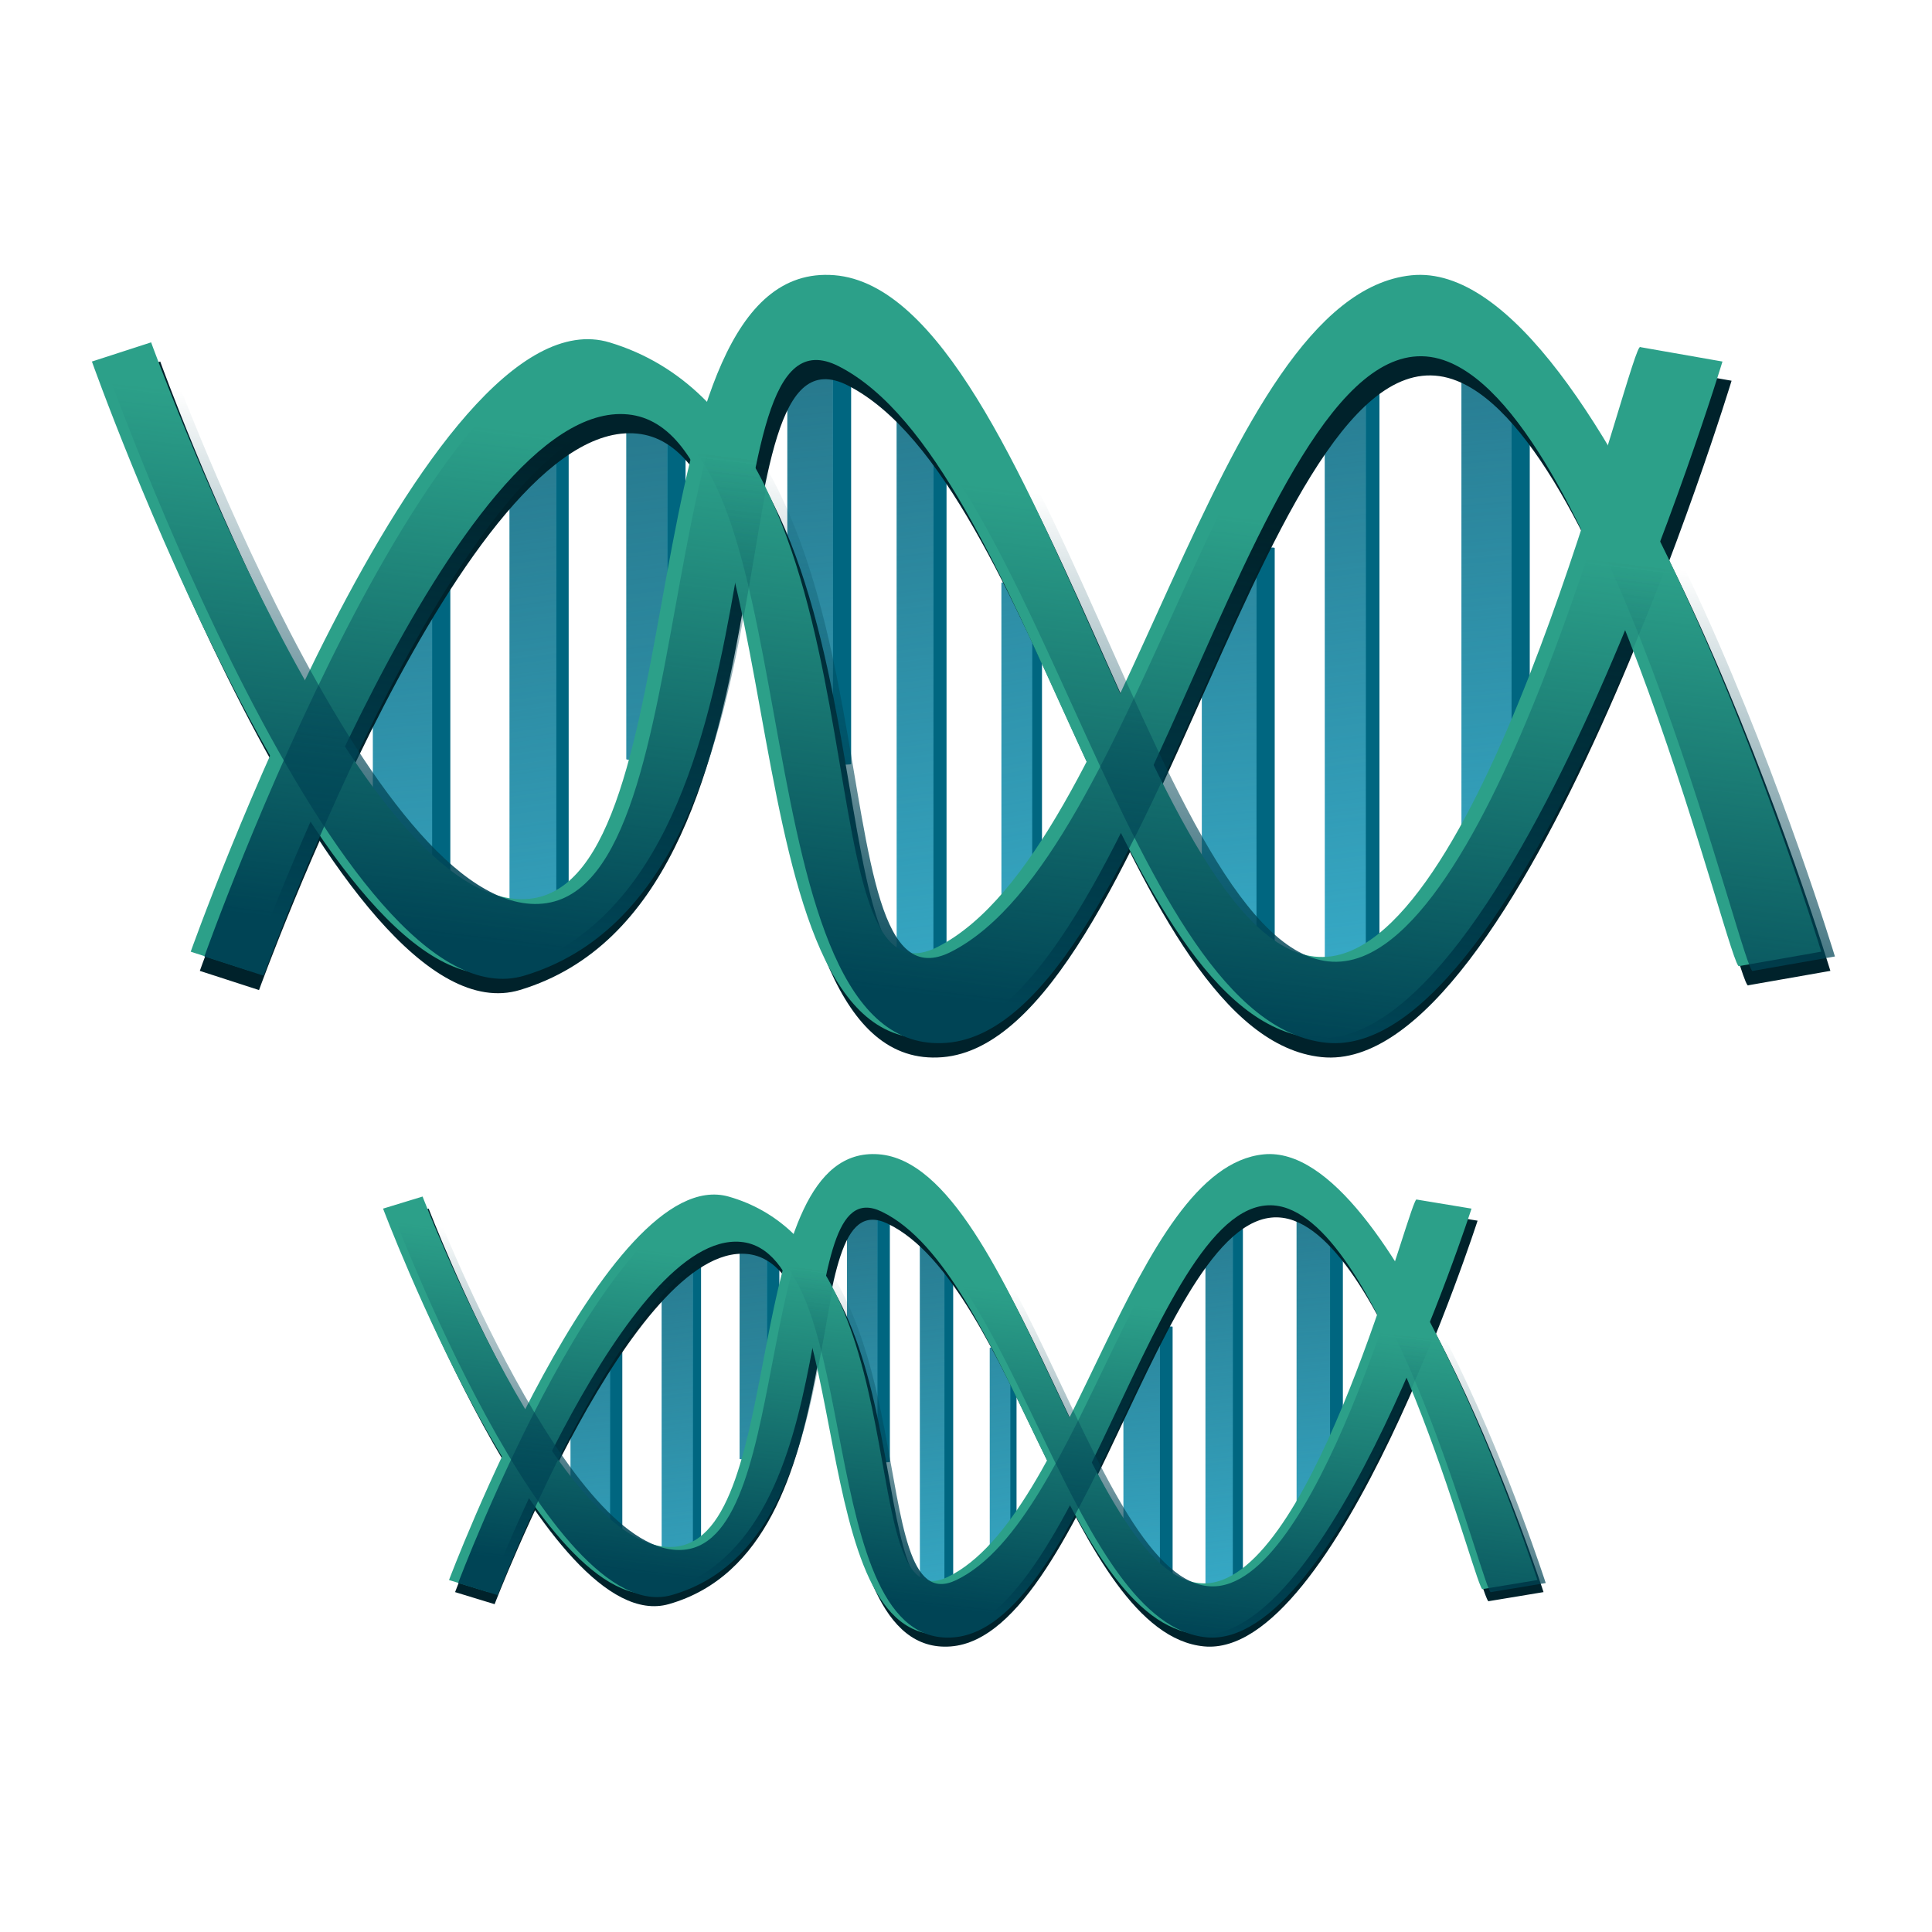 <?xml version="1.0" encoding="UTF-8" standalone="no"?>
<!-- Created with Inkscape (http://www.inkscape.org/) -->

<svg
   xmlns:dc="http://purl.org/dc/elements/1.1/"
   xmlns:cc="http://creativecommons.org/ns#"
   xmlns:rdf="http://www.w3.org/1999/02/22-rdf-syntax-ns#"
   xmlns:svg="http://www.w3.org/2000/svg"
   xmlns="http://www.w3.org/2000/svg"
   xmlns:xlink="http://www.w3.org/1999/xlink"
   xmlns:sodipodi="http://sodipodi.sourceforge.net/DTD/sodipodi-0.dtd"
   xmlns:inkscape="http://www.inkscape.org/namespaces/inkscape"
   width="144"
   height="144"
   id="igrep"
   sodipodi:version="0.32"
   inkscape:version="0.48.3.1 r9886"
   sodipodi:docname="igrep.svg"
   inkscape:output_extension="org.inkscape.output.svg.inkscape"
   version="1.1"
   inkscape:export-filename="igrep.png"
   inkscape:export-xdpi="90"
   inkscape:export-ydpi="90">
  <title
     id="title2896">igrep</title>
  <defs
     id="defs2187">
    <inkscape:perspective
       sodipodi:type="inkscape:persp3d"
       inkscape:vp_x="0 : 240 : 1"
       inkscape:vp_y="0 : 1000 : 0"
       inkscape:vp_z="640 : 240 : 1"
       inkscape:persp3d-origin="320 : 160 : 1"
       id="perspective90" />
    <linearGradient
       inkscape:collect="always"
       id="linearGradient5594">
      <stop
         style="stop-color:#216778;stop-opacity:1;"
         offset="0"
         id="stop5596" />
      <stop
         style="stop-color:#216778;stop-opacity:0;"
         offset="1"
         id="stop5598" />
    </linearGradient>
    <linearGradient
       inkscape:collect="always"
       id="linearGradient5256">
      <stop
         style="stop-color:#37abc8;stop-opacity:1;"
         offset="0"
         id="stop5258" />
      <stop
         style="stop-color:#37abc8;stop-opacity:0;"
         offset="1"
         id="stop5260" />
    </linearGradient>
    <linearGradient
       inkscape:collect="always"
       id="linearGradient3224">
      <stop
         style="stop-color:#004455;stop-opacity:1;"
         offset="0"
         id="stop3226" />
      <stop
         style="stop-color:#004455;stop-opacity:0;"
         offset="1"
         id="stop3228" />
    </linearGradient>
    <linearGradient
       inkscape:collect="always"
       xlink:href="#linearGradient3224"
       id="linearGradient3230"
       x1="251.702"
       y1="175.376"
       x2="388.525"
       y2="190.865"
       gradientUnits="userSpaceOnUse" />
    <linearGradient
       inkscape:collect="always"
       xlink:href="#linearGradient3224"
       id="linearGradient3232"
       gradientUnits="userSpaceOnUse"
       x1="251.702"
       y1="175.376"
       x2="388.525"
       y2="190.865" />
    <linearGradient
       inkscape:collect="always"
       xlink:href="#linearGradient3224"
       id="linearGradient3234"
       gradientUnits="userSpaceOnUse"
       x1="251.702"
       y1="175.376"
       x2="388.525"
       y2="190.865" />
    <filter
       inkscape:collect="always"
       id="filter4255"
       color-interpolation-filters="sRGB">
      <feGaussianBlur
         inkscape:collect="always"
         stdDeviation="3.864"
         id="feGaussianBlur4257" />
    </filter>
    <linearGradient
       inkscape:collect="always"
       xlink:href="#linearGradient5256"
       id="linearGradient5262"
       x1="549.872"
       y1="128.908"
       x2="551.163"
       y2="174.085"
       gradientUnits="userSpaceOnUse" />
    <linearGradient
       inkscape:collect="always"
       xlink:href="#linearGradient5256"
       id="linearGradient5270"
       gradientUnits="userSpaceOnUse"
       x1="549.872"
       y1="128.908"
       x2="551.163"
       y2="174.085"
       gradientTransform="matrix(1.163,0,0,1,-84.602,40)" />
    <linearGradient
       inkscape:collect="always"
       xlink:href="#linearGradient5256"
       id="linearGradient5278"
       gradientUnits="userSpaceOnUse"
       gradientTransform="matrix(1.054,0,0,1,-30.782,65.816)"
       x1="549.872"
       y1="128.908"
       x2="551.163"
       y2="174.085" />
    <filter
       inkscape:collect="always"
       x="-0.049"
       width="1.099"
       y="-0.475"
       height="1.95"
       id="filter5540"
       color-interpolation-filters="sRGB">
      <feGaussianBlur
         inkscape:collect="always"
         stdDeviation="2.811"
         id="feGaussianBlur5542" />
    </filter>
    <filter
       inkscape:collect="always"
       x="-0.04"
       width="1.08"
       y="-0.436"
       height="1.871"
       id="filter5544"
       color-interpolation-filters="sRGB">
      <feGaussianBlur
         inkscape:collect="always"
         stdDeviation="2.811"
         id="feGaussianBlur5546" />
    </filter>
    <filter
       inkscape:collect="always"
       x="-0.056"
       width="1.111"
       y="-0.436"
       height="1.871"
       id="filter5548"
       color-interpolation-filters="sRGB">
      <feGaussianBlur
         inkscape:collect="always"
         stdDeviation="2.811"
         id="feGaussianBlur5550" />
    </filter>
    <filter
       inkscape:collect="always"
       x="-0.089"
       width="1.177"
       y="-0.436"
       height="1.871"
       id="filter5552"
       color-interpolation-filters="sRGB">
      <feGaussianBlur
         inkscape:collect="always"
         stdDeviation="2.811"
         id="feGaussianBlur5554" />
    </filter>
    <filter
       inkscape:collect="always"
       x="-0.041"
       width="1.083"
       y="-0.475"
       height="1.95"
       id="filter5556"
       color-interpolation-filters="sRGB">
      <feGaussianBlur
         inkscape:collect="always"
         stdDeviation="2.811"
         id="feGaussianBlur5558" />
    </filter>
    <filter
       inkscape:collect="always"
       x="-0.057"
       width="1.114"
       y="-0.523"
       height="2.045"
       id="filter5560"
       color-interpolation-filters="sRGB">
      <feGaussianBlur
         inkscape:collect="always"
         stdDeviation="2.811"
         id="feGaussianBlur5562" />
    </filter>
    <filter
       inkscape:collect="always"
       x="-0.09"
       width="1.18"
       y="-0.581"
       height="2.161"
       id="filter5564"
       color-interpolation-filters="sRGB">
      <feGaussianBlur
         inkscape:collect="always"
         stdDeviation="2.811"
         id="feGaussianBlur5566" />
    </filter>
    <filter
       inkscape:collect="always"
       x="-0.046"
       width="1.093"
       y="-0.348"
       height="1.697"
       id="filter5568"
       color-interpolation-filters="sRGB">
      <feGaussianBlur
         inkscape:collect="always"
         stdDeviation="2.811"
         id="feGaussianBlur5570" />
    </filter>
    <filter
       inkscape:collect="always"
       x="-0.078"
       width="1.156"
       y="-0.402"
       height="1.804"
       id="filter5572"
       color-interpolation-filters="sRGB">
      <feGaussianBlur
         inkscape:collect="always"
         stdDeviation="2.811"
         id="feGaussianBlur5574" />
    </filter>
    <linearGradient
       inkscape:collect="always"
       xlink:href="#linearGradient5594"
       id="linearGradient5600"
       x1="1155.248"
       y1="181.83"
       x2="911.291"
       y2="202.482"
       gradientUnits="userSpaceOnUse"
       gradientTransform="translate(-666.043,36.142)" />
    <linearGradient
       inkscape:collect="always"
       xlink:href="#linearGradient5594"
       id="linearGradient5602"
       x1="1155.248"
       y1="181.83"
       x2="911.291"
       y2="202.482"
       gradientUnits="userSpaceOnUse"
       gradientTransform="matrix(1,0,0,0.684,-669.915,51.713)" />
    <linearGradient
       inkscape:collect="always"
       xlink:href="#linearGradient5594"
       id="linearGradient5604"
       x1="1155.248"
       y1="181.83"
       x2="911.291"
       y2="202.482"
       gradientUnits="userSpaceOnUse"
       gradientTransform="matrix(1.279,0,0,1,-971.166,42.142)" />
    <linearGradient
       inkscape:collect="always"
       xlink:href="#linearGradient5594"
       id="linearGradient5606"
       x1="1155.248"
       y1="181.83"
       x2="911.291"
       y2="202.482"
       gradientUnits="userSpaceOnUse"
       gradientTransform="translate(-666.043,36.142)" />
    <linearGradient
       inkscape:collect="always"
       xlink:href="#linearGradient5594"
       id="linearGradient5608"
       x1="1155.248"
       y1="181.83"
       x2="911.291"
       y2="202.482"
       gradientUnits="userSpaceOnUse"
       gradientTransform="matrix(1,0,0,0.733,-666.043,78.004)" />
    <linearGradient
       inkscape:collect="always"
       xlink:href="#linearGradient5594"
       id="linearGradient5610"
       x1="1155.248"
       y1="181.83"
       x2="911.291"
       y2="202.482"
       gradientUnits="userSpaceOnUse"
       gradientTransform="matrix(1.113,0,0,0.562,-770.846,114.079)" />
    <linearGradient
       inkscape:collect="always"
       xlink:href="#linearGradient5594"
       id="linearGradient5612"
       x1="1155.248"
       y1="181.83"
       x2="911.291"
       y2="202.482"
       gradientUnits="userSpaceOnUse"
       gradientTransform="matrix(0.928,0,0,1,-599.161,36.142)" />
    <linearGradient
       inkscape:collect="always"
       xlink:href="#linearGradient5594"
       id="linearGradient5614"
       x1="1155.248"
       y1="181.83"
       x2="911.291"
       y2="202.482"
       gradientUnits="userSpaceOnUse"
       gradientTransform="matrix(1,0,0,0.75,-666.043,106.77)" />
    <linearGradient
       inkscape:collect="always"
       xlink:href="#linearGradient5594"
       id="linearGradient5616"
       x1="1155.248"
       y1="181.83"
       x2="911.291"
       y2="202.482"
       gradientUnits="userSpaceOnUse"
       gradientTransform="translate(-666.043,36.142)" />
    <filter
       inkscape:collect="always"
       x="-0.078"
       width="1.156"
       y="-0.402"
       height="1.804"
       id="filter5572-0"
       color-interpolation-filters="sRGB">
      <feGaussianBlur
         inkscape:collect="always"
         stdDeviation="2.811"
         id="feGaussianBlur5574-7" />
    </filter>
    <filter
       inkscape:collect="always"
       x="-0.046"
       width="1.093"
       y="-0.348"
       height="1.697"
       id="filter5568-7"
       color-interpolation-filters="sRGB">
      <feGaussianBlur
         inkscape:collect="always"
         stdDeviation="2.811"
         id="feGaussianBlur5570-6" />
    </filter>
    <filter
       inkscape:collect="always"
       x="-0.09"
       width="1.18"
       y="-0.581"
       height="2.161"
       id="filter5564-6"
       color-interpolation-filters="sRGB">
      <feGaussianBlur
         inkscape:collect="always"
         stdDeviation="2.811"
         id="feGaussianBlur5566-0" />
    </filter>
    <filter
       inkscape:collect="always"
       x="-0.057"
       width="1.114"
       y="-0.523"
       height="2.045"
       id="filter5560-0"
       color-interpolation-filters="sRGB">
      <feGaussianBlur
         inkscape:collect="always"
         stdDeviation="2.811"
         id="feGaussianBlur5562-0" />
    </filter>
    <filter
       inkscape:collect="always"
       x="-0.041"
       width="1.083"
       y="-0.475"
       height="1.95"
       id="filter5556-7"
       color-interpolation-filters="sRGB">
      <feGaussianBlur
         inkscape:collect="always"
         stdDeviation="2.811"
         id="feGaussianBlur5558-5" />
    </filter>
    <filter
       inkscape:collect="always"
       x="-0.089"
       width="1.177"
       y="-0.436"
       height="1.871"
       id="filter5552-8"
       color-interpolation-filters="sRGB">
      <feGaussianBlur
         inkscape:collect="always"
         stdDeviation="2.811"
         id="feGaussianBlur5554-2" />
    </filter>
    <filter
       inkscape:collect="always"
       x="-0.056"
       width="1.111"
       y="-0.436"
       height="1.871"
       id="filter5548-3"
       color-interpolation-filters="sRGB">
      <feGaussianBlur
         inkscape:collect="always"
         stdDeviation="2.811"
         id="feGaussianBlur5550-6" />
    </filter>
    <filter
       inkscape:collect="always"
       x="-0.04"
       width="1.08"
       y="-0.436"
       height="1.871"
       id="filter5544-6"
       color-interpolation-filters="sRGB">
      <feGaussianBlur
         inkscape:collect="always"
         stdDeviation="2.811"
         id="feGaussianBlur5546-2" />
    </filter>
    <filter
       inkscape:collect="always"
       x="-0.049"
       width="1.099"
       y="-0.475"
       height="1.95"
       id="filter5540-1"
       color-interpolation-filters="sRGB">
      <feGaussianBlur
         inkscape:collect="always"
         stdDeviation="2.811"
         id="feGaussianBlur5542-6" />
    </filter>
    <linearGradient
       inkscape:collect="always"
       xlink:href="#linearGradient5594-2"
       id="linearGradient5600-7"
       x1="1155.248"
       y1="181.83"
       x2="911.291"
       y2="202.482"
       gradientUnits="userSpaceOnUse"
       gradientTransform="matrix(0.384,0,0,0.385,-112.406,-14.194)" />
    <linearGradient
       inkscape:collect="always"
       id="linearGradient5594-2">
      <stop
         style="stop-color:#216778;stop-opacity:1;"
         offset="0"
         id="stop5596-2" />
      <stop
         style="stop-color:#216778;stop-opacity:0;"
         offset="1"
         id="stop5598-5" />
    </linearGradient>
    <linearGradient
       inkscape:collect="always"
       xlink:href="#linearGradient5594-2"
       id="linearGradient5602-1"
       x1="1155.248"
       y1="181.83"
       x2="911.291"
       y2="202.482"
       gradientUnits="userSpaceOnUse"
       gradientTransform="matrix(0.384,0,0,0.263,-113.893,-8.204)" />
    <linearGradient
       inkscape:collect="always"
       xlink:href="#linearGradient5594-2"
       id="linearGradient5604-5"
       x1="1155.248"
       y1="181.83"
       x2="911.291"
       y2="202.482"
       gradientUnits="userSpaceOnUse"
       gradientTransform="matrix(0.491,0,0,0.385,-229.576,-11.886)" />
    <linearGradient
       inkscape:collect="always"
       xlink:href="#linearGradient5594-2"
       id="linearGradient5606-3"
       x1="1155.248"
       y1="181.83"
       x2="911.291"
       y2="202.482"
       gradientUnits="userSpaceOnUse"
       gradientTransform="matrix(0.384,0,0,0.385,-112.406,-14.194)" />
    <linearGradient
       inkscape:collect="always"
       xlink:href="#linearGradient5594-2"
       id="linearGradient5608-4"
       x1="1155.248"
       y1="181.83"
       x2="911.291"
       y2="202.482"
       gradientUnits="userSpaceOnUse"
       gradientTransform="matrix(0.384,0,0,0.282,-112.406,1.91)" />
    <linearGradient
       inkscape:collect="always"
       xlink:href="#linearGradient5594-2"
       id="linearGradient5610-6"
       x1="1155.248"
       y1="181.83"
       x2="911.291"
       y2="202.482"
       gradientUnits="userSpaceOnUse"
       gradientTransform="matrix(0.427,0,0,0.216,-152.651,15.787)" />
    <linearGradient
       inkscape:collect="always"
       xlink:href="#linearGradient5594-2"
       id="linearGradient5612-0"
       x1="1155.248"
       y1="181.83"
       x2="911.291"
       y2="202.482"
       gradientUnits="userSpaceOnUse"
       gradientTransform="matrix(0.356,0,0,0.385,-86.723,-14.194)" />
    <linearGradient
       inkscape:collect="always"
       xlink:href="#linearGradient5594-2"
       id="linearGradient5614-7"
       x1="1155.248"
       y1="181.83"
       x2="911.291"
       y2="202.482"
       gradientUnits="userSpaceOnUse"
       gradientTransform="matrix(0.384,0,0,0.289,-112.406,12.976)" />
    <linearGradient
       inkscape:collect="always"
       xlink:href="#linearGradient5594-2"
       id="linearGradient5616-0"
       x1="1155.248"
       y1="181.83"
       x2="911.291"
       y2="202.482"
       gradientUnits="userSpaceOnUse"
       gradientTransform="matrix(0.384,0,0,0.385,-112.406,-14.194)" />
    <filter
       inkscape:collect="always"
       id="filter4255-2"
       color-interpolation-filters="sRGB">
      <feGaussianBlur
         inkscape:collect="always"
         stdDeviation="3.864"
         id="feGaussianBlur4257-0" />
    </filter>
    <linearGradient
       inkscape:collect="always"
       xlink:href="#linearGradient3224-1"
       id="linearGradient3230-9"
       x1="251.702"
       y1="175.376"
       x2="388.525"
       y2="190.865"
       gradientUnits="userSpaceOnUse" />
    <linearGradient
       inkscape:collect="always"
       id="linearGradient3224-1">
      <stop
         style="stop-color:#004455;stop-opacity:1;"
         offset="0"
         id="stop3226-6" />
      <stop
         style="stop-color:#004455;stop-opacity:0;"
         offset="1"
         id="stop3228-6" />
    </linearGradient>
    <linearGradient
       inkscape:collect="always"
       xlink:href="#linearGradient3224-1"
       id="linearGradient3232-4"
       gradientUnits="userSpaceOnUse"
       x1="251.702"
       y1="175.376"
       x2="388.525"
       y2="190.865"
       gradientTransform="matrix(0.384,0,0,0.385,140.974,-28.098)" />
    <linearGradient
       inkscape:collect="always"
       xlink:href="#linearGradient3224-1"
       id="linearGradient3234-6"
       gradientUnits="userSpaceOnUse"
       x1="251.702"
       y1="175.376"
       x2="388.525"
       y2="190.865"
       gradientTransform="matrix(0.384,0,0,0.385,140.974,-28.098)" />
    <linearGradient
       y2="190.865"
       x2="388.525"
       y1="175.376"
       x1="251.702"
       gradientUnits="userSpaceOnUse"
       id="linearGradient3210"
       xlink:href="#linearGradient3224-1"
       inkscape:collect="always" />
    <filter
       inkscape:collect="always"
       x="-0.078"
       width="1.156"
       y="-0.402"
       height="1.804"
       id="filter5572-0-2"
       color-interpolation-filters="sRGB">
      <feGaussianBlur
         inkscape:collect="always"
         stdDeviation="2.811"
         id="feGaussianBlur5574-7-6" />
    </filter>
    <filter
       inkscape:collect="always"
       x="-0.046"
       width="1.093"
       y="-0.348"
       height="1.697"
       id="filter5568-7-9"
       color-interpolation-filters="sRGB">
      <feGaussianBlur
         inkscape:collect="always"
         stdDeviation="2.811"
         id="feGaussianBlur5570-6-3" />
    </filter>
    <filter
       inkscape:collect="always"
       x="-0.09"
       width="1.18"
       y="-0.581"
       height="2.161"
       id="filter5564-6-9"
       color-interpolation-filters="sRGB">
      <feGaussianBlur
         inkscape:collect="always"
         stdDeviation="2.811"
         id="feGaussianBlur5566-0-1" />
    </filter>
    <filter
       inkscape:collect="always"
       x="-0.057"
       width="1.114"
       y="-0.523"
       height="2.045"
       id="filter5560-0-5"
       color-interpolation-filters="sRGB">
      <feGaussianBlur
         inkscape:collect="always"
         stdDeviation="2.811"
         id="feGaussianBlur5562-0-6" />
    </filter>
    <filter
       inkscape:collect="always"
       x="-0.041"
       width="1.083"
       y="-0.475"
       height="1.95"
       id="filter5556-7-8"
       color-interpolation-filters="sRGB">
      <feGaussianBlur
         inkscape:collect="always"
         stdDeviation="2.811"
         id="feGaussianBlur5558-5-1" />
    </filter>
    <filter
       inkscape:collect="always"
       x="-0.089"
       width="1.177"
       y="-0.436"
       height="1.871"
       id="filter5552-8-9"
       color-interpolation-filters="sRGB">
      <feGaussianBlur
         inkscape:collect="always"
         stdDeviation="2.811"
         id="feGaussianBlur5554-2-9" />
    </filter>
    <filter
       inkscape:collect="always"
       x="-0.056"
       width="1.111"
       y="-0.436"
       height="1.871"
       id="filter5548-3-1"
       color-interpolation-filters="sRGB">
      <feGaussianBlur
         inkscape:collect="always"
         stdDeviation="2.811"
         id="feGaussianBlur5550-6-1" />
    </filter>
    <filter
       inkscape:collect="always"
       x="-0.04"
       width="1.08"
       y="-0.436"
       height="1.871"
       id="filter5544-6-1"
       color-interpolation-filters="sRGB">
      <feGaussianBlur
         inkscape:collect="always"
         stdDeviation="2.811"
         id="feGaussianBlur5546-2-0" />
    </filter>
    <filter
       inkscape:collect="always"
       x="-0.049"
       width="1.099"
       y="-0.475"
       height="1.95"
       id="filter5540-1-2"
       color-interpolation-filters="sRGB">
      <feGaussianBlur
         inkscape:collect="always"
         stdDeviation="2.811"
         id="feGaussianBlur5542-6-6" />
    </filter>
    <linearGradient
       inkscape:collect="always"
       xlink:href="#linearGradient5594-2-5"
       id="linearGradient5600-7-2"
       x1="1155.248"
       y1="181.83"
       x2="911.291"
       y2="202.482"
       gradientUnits="userSpaceOnUse"
       gradientTransform="matrix(0.384,0,0,0.385,-112.406,-14.194)" />
    <linearGradient
       inkscape:collect="always"
       id="linearGradient5594-2-5">
      <stop
         style="stop-color:#216778;stop-opacity:1;"
         offset="0"
         id="stop5596-2-2" />
      <stop
         style="stop-color:#216778;stop-opacity:0;"
         offset="1"
         id="stop5598-5-9" />
    </linearGradient>
    <linearGradient
       inkscape:collect="always"
       xlink:href="#linearGradient5594-2-5"
       id="linearGradient5602-1-6"
       x1="1155.248"
       y1="181.83"
       x2="911.291"
       y2="202.482"
       gradientUnits="userSpaceOnUse"
       gradientTransform="matrix(0.384,0,0,0.263,-113.893,-8.204)" />
    <linearGradient
       inkscape:collect="always"
       xlink:href="#linearGradient5594-2-5"
       id="linearGradient5604-5-4"
       x1="1155.248"
       y1="181.83"
       x2="911.291"
       y2="202.482"
       gradientUnits="userSpaceOnUse"
       gradientTransform="matrix(0.491,0,0,0.385,-229.576,-11.886)" />
    <linearGradient
       inkscape:collect="always"
       xlink:href="#linearGradient5594-2-5"
       id="linearGradient5606-3-5"
       x1="1155.248"
       y1="181.83"
       x2="911.291"
       y2="202.482"
       gradientUnits="userSpaceOnUse"
       gradientTransform="matrix(0.384,0,0,0.385,-112.406,-14.194)" />
    <linearGradient
       inkscape:collect="always"
       xlink:href="#linearGradient5594-2-5"
       id="linearGradient5608-4-5"
       x1="1155.248"
       y1="181.83"
       x2="911.291"
       y2="202.482"
       gradientUnits="userSpaceOnUse"
       gradientTransform="matrix(0.384,0,0,0.282,-112.406,1.91)" />
    <linearGradient
       inkscape:collect="always"
       xlink:href="#linearGradient5594-2-5"
       id="linearGradient5610-6-9"
       x1="1155.248"
       y1="181.83"
       x2="911.291"
       y2="202.482"
       gradientUnits="userSpaceOnUse"
       gradientTransform="matrix(0.427,0,0,0.216,-152.651,15.787)" />
    <linearGradient
       inkscape:collect="always"
       xlink:href="#linearGradient5594-2-5"
       id="linearGradient5612-0-5"
       x1="1155.248"
       y1="181.83"
       x2="911.291"
       y2="202.482"
       gradientUnits="userSpaceOnUse"
       gradientTransform="matrix(0.356,0,0,0.385,-86.723,-14.194)" />
    <linearGradient
       inkscape:collect="always"
       xlink:href="#linearGradient5594-2-5"
       id="linearGradient5614-7-3"
       x1="1155.248"
       y1="181.83"
       x2="911.291"
       y2="202.482"
       gradientUnits="userSpaceOnUse"
       gradientTransform="matrix(0.384,0,0,0.289,-112.406,12.976)" />
    <linearGradient
       inkscape:collect="always"
       xlink:href="#linearGradient5594-2-5"
       id="linearGradient5616-0-1"
       x1="1155.248"
       y1="181.83"
       x2="911.291"
       y2="202.482"
       gradientUnits="userSpaceOnUse"
       gradientTransform="matrix(0.384,0,0,0.385,-112.406,-14.194)" />
    <filter
       inkscape:collect="always"
       id="filter4255-2-2"
       color-interpolation-filters="sRGB">
      <feGaussianBlur
         inkscape:collect="always"
         stdDeviation="3.864"
         id="feGaussianBlur4257-0-7" />
    </filter>
    <linearGradient
       y2="190.865"
       x2="388.525"
       y1="175.376"
       x1="251.702"
       gradientUnits="userSpaceOnUse"
       id="linearGradient3210-9"
       xlink:href="#linearGradient3224-1-3"
       inkscape:collect="always" />
    <linearGradient
       inkscape:collect="always"
       id="linearGradient3224-1-3">
      <stop
         style="stop-color:#004455;stop-opacity:1;"
         offset="0"
         id="stop3226-6-0" />
      <stop
         style="stop-color:#004455;stop-opacity:0;"
         offset="1"
         id="stop3228-6-0" />
    </linearGradient>
    <linearGradient
       inkscape:collect="always"
       xlink:href="#linearGradient3224-1-3"
       id="linearGradient3232-4-4"
       gradientUnits="userSpaceOnUse"
       x1="251.702"
       y1="175.376"
       x2="388.525"
       y2="190.865"
       gradientTransform="matrix(0.384,0,0,0.385,140.974,-28.098)" />
    <linearGradient
       inkscape:collect="always"
       xlink:href="#linearGradient3224-1-3"
       id="linearGradient3234-6-8"
       gradientUnits="userSpaceOnUse"
       x1="251.702"
       y1="175.376"
       x2="388.525"
       y2="190.865"
       gradientTransform="matrix(0.384,0,0,0.385,140.974,-28.098)" />
    <linearGradient
       y2="190.865"
       x2="388.525"
       y1="175.376"
       x1="251.702"
       gradientUnits="userSpaceOnUse"
       id="linearGradient3574"
       xlink:href="#linearGradient3224-1-3"
       inkscape:collect="always" />
  </defs>
  <sodipodi:namedview
     id="base"
     bordercolor="#666666"
     borderopacity="1.0"
     inkscape:pageopacity="0.0"
     inkscape:pageshadow="2"
     inkscape:zoom="6.1978022"
     inkscape:cx="73.328569"
     inkscape:cy="76.236291"
     inkscape:current-layer="layer1"
     inkscape:document-units="px"
     inkscape:window-width="1920"
     inkscape:window-height="1018"
     inkscape:window-x="-8"
     inkscape:window-y="-8"
     showgrid="false"
     inkscape:window-maximized="1"
     inkscape:object-paths="false" />
  <g
     id="layer1"
     inkscape:label="Layer 1"
     inkscape:groupmode="layer"
     transform="translate(0,-336)">
    <g
       id="g5618"
       transform="matrix(0,-0.277,0.263,0,16.975,480.23)">
      <rect
         ry="1.352"
         rx="0.142"
         y="46.298"
         x="281.39"
         height="16.78"
         width="86.482"
         id="rect5288"
         style="fill:#006680;fill-opacity:1;stroke:#2a36d2;stroke-width:0;stroke-linecap:round;stroke-linejoin:round;stroke-miterlimit:4;stroke-opacity:1;stroke-dasharray:none;stroke-dashoffset:0;filter:url(#filter5572)" />
      <rect
         transform="matrix(1,0,0,0.684,-3.872,26.985)"
         ry="1.352"
         rx="0.142"
         y="82.44"
         x="268.482"
         height="19.362"
         width="145.858"
         id="rect5290"
         style="fill:#006680;fill-opacity:1;stroke:#2a36d2;stroke-width:0;stroke-linecap:round;stroke-linejoin:round;stroke-miterlimit:4;stroke-opacity:1;stroke-dasharray:none;stroke-dashoffset:0;filter:url(#filter5568)" />
      <rect
         transform="matrix(1.279,0,0,1,-101.604,0)"
         ry="1.352"
         rx="0.142"
         y="118.128"
         x="322.894"
         height="11.617"
         width="74.865"
         id="rect5292"
         style="fill:#006680;fill-opacity:1;stroke:#2a36d2;stroke-width:0;stroke-linecap:round;stroke-linejoin:round;stroke-miterlimit:4;stroke-opacity:1;stroke-dasharray:none;stroke-dashoffset:0;filter:url(#filter5564)" />
      <rect
         ry="1.352"
         rx="0.142"
         y="163.759"
         x="314.95"
         height="12.908"
         width="118.752"
         id="rect5294"
         style="fill:#006680;fill-opacity:1;stroke:#2a36d2;stroke-width:0;stroke-linecap:round;stroke-linejoin:round;stroke-miterlimit:4;stroke-opacity:1;stroke-dasharray:none;stroke-dashoffset:0;filter:url(#filter5560)" />
      <rect
         transform="matrix(1,0,0,0.733,0,51.5)"
         ry="1.352"
         rx="0.142"
         y="193.447"
         x="250.411"
         height="14.199"
         width="162.638"
         id="rect5296"
         style="fill:#006680;fill-opacity:1;stroke:#2a36d2;stroke-width:0;stroke-linecap:round;stroke-linejoin:round;stroke-miterlimit:4;stroke-opacity:1;stroke-dasharray:none;stroke-dashoffset:0;filter:url(#filter5556)" />
      <rect
         transform="matrix(1.113,0,0,0.562,-29.605,93.749)"
         ry="1.352"
         rx="0.142"
         y="228.298"
         x="273.645"
         height="15.489"
         width="76.156"
         id="rect5298"
         style="fill:#006680;fill-opacity:1;stroke:#2a36d2;stroke-width:0;stroke-linecap:round;stroke-linejoin:round;stroke-miterlimit:4;stroke-opacity:1;stroke-dasharray:none;stroke-dashoffset:0;filter:url(#filter5552)" />
      <rect
         transform="matrix(0.928,0,0,1,18.816,0)"
         ry="1.352"
         rx="0.142"
         y="281.22"
         x="260.738"
         height="15.489"
         width="121.333"
         id="rect5300"
         style="fill:#006680;fill-opacity:1;stroke:#2a36d2;stroke-width:0;stroke-linecap:round;stroke-linejoin:round;stroke-miterlimit:4;stroke-opacity:1;stroke-dasharray:none;stroke-dashoffset:0;filter:url(#filter5548)" />
      <rect
         transform="matrix(1,0,0,0.75,0,77.727)"
         ry="1.352"
         rx="0.142"
         y="316.071"
         x="258.156"
         height="15.489"
         width="169.092"
         id="rect5302"
         style="fill:#006680;fill-opacity:1;stroke:#2a36d2;stroke-width:0;stroke-linecap:round;stroke-linejoin:round;stroke-miterlimit:4;stroke-opacity:1;stroke-dasharray:none;stroke-dashoffset:0;filter:url(#filter5544)" />
      <rect
         ry="1.352"
         rx="0.142"
         y="354.794"
         x="291.716"
         height="14.199"
         width="136.823"
         id="rect5304"
         style="fill:#006680;fill-opacity:1;stroke:#2a36d2;stroke-width:0;stroke-linecap:round;stroke-linejoin:round;stroke-miterlimit:4;stroke-opacity:1;stroke-dasharray:none;stroke-dashoffset:0;filter:url(#filter5540)" />
      <rect
         style="fill:#37abc8;fill-opacity:1;stroke:#2a36d2;stroke-width:0;stroke-linecap:round;stroke-linejoin:round;stroke-miterlimit:4;stroke-opacity:1;stroke-dasharray:none;stroke-dashoffset:0"
         id="rect5306"
         width="86.482"
         height="16.78"
         x="285.262"
         y="41.135"
         rx="0.142"
         ry="1.352" />
      <rect
         style="fill:#37abc8;fill-opacity:1;stroke:#2a36d2;stroke-width:0;stroke-linecap:round;stroke-linejoin:round;stroke-miterlimit:4;stroke-opacity:1;stroke-dasharray:none;stroke-dashoffset:0"
         id="rect5308"
         width="145.858"
         height="13.247"
         x="268.482"
         y="79.858"
         rx="0.142"
         ry="0.925" />
      <rect
         style="fill:#37abc8;fill-opacity:1;stroke:#2a36d2;stroke-width:0;stroke-linecap:round;stroke-linejoin:round;stroke-miterlimit:4;stroke-opacity:1;stroke-dasharray:none;stroke-dashoffset:0"
         id="rect5310"
         width="95.729"
         height="11.617"
         x="316.228"
         y="112.965"
         rx="0.182"
         ry="1.352" />
      <rect
         style="fill:#37abc8;fill-opacity:1;stroke:#2a36d2;stroke-width:0;stroke-linecap:round;stroke-linejoin:round;stroke-miterlimit:4;stroke-opacity:1;stroke-dasharray:none;stroke-dashoffset:0"
         id="rect5312"
         width="118.752"
         height="12.908"
         x="318.823"
         y="158.596"
         rx="0.142"
         ry="1.352" />
      <rect
         style="fill:#37abc8;fill-opacity:1;stroke:#2a36d2;stroke-width:0;stroke-linecap:round;stroke-linejoin:round;stroke-miterlimit:4;stroke-opacity:1;stroke-dasharray:none;stroke-dashoffset:0"
         id="rect5314"
         width="162.638"
         height="10.412"
         x="254.284"
         y="189.574"
         rx="0.142"
         ry="0.991" />
      <rect
         style="fill:#37abc8;fill-opacity:1;stroke:#2a36d2;stroke-width:0;stroke-linecap:round;stroke-linejoin:round;stroke-miterlimit:4;stroke-opacity:1;stroke-dasharray:none;stroke-dashoffset:0"
         id="rect5316"
         width="84.754"
         height="8.713"
         x="279.246"
         y="219.262"
         rx="0.158"
         ry="0.76" />
      <rect
         style="fill:#37abc8;fill-opacity:1;stroke:#2a36d2;stroke-width:0;stroke-linecap:round;stroke-linejoin:round;stroke-miterlimit:4;stroke-opacity:1;stroke-dasharray:none;stroke-dashoffset:0"
         id="rect5318"
         width="112.577"
         height="15.489"
         x="264.33"
         y="276.057"
         rx="0.132"
         ry="1.352" />
      <rect
         style="fill:#37abc8;fill-opacity:1;stroke:#2a36d2;stroke-width:0;stroke-linecap:round;stroke-linejoin:round;stroke-miterlimit:4;stroke-opacity:1;stroke-dasharray:none;stroke-dashoffset:0"
         id="rect5320"
         width="169.092"
         height="11.617"
         x="262.028"
         y="310.908"
         rx="0.142"
         ry="1.014" />
      <rect
         style="fill:#37abc8;fill-opacity:1;stroke:#2a36d2;stroke-width:0;stroke-linecap:round;stroke-linejoin:round;stroke-miterlimit:4;stroke-opacity:1;stroke-dasharray:none;stroke-dashoffset:0"
         id="rect5322"
         width="136.823"
         height="14.199"
         x="295.589"
         y="349.631"
         rx="0.142"
         ry="1.352" />
      <rect
         ry="1.352"
         rx="0.142"
         y="41.135"
         x="285.262"
         height="16.78"
         width="86.482"
         id="rect5576"
         style="fill:url(#linearGradient5600);fill-opacity:1;stroke:#2a36d2;stroke-width:0;stroke-linecap:round;stroke-linejoin:round;stroke-miterlimit:4;stroke-opacity:1;stroke-dasharray:none;stroke-dashoffset:0" />
      <rect
         ry="0.925"
         rx="0.142"
         y="79.858"
         x="268.482"
         height="13.247"
         width="145.858"
         id="rect5578"
         style="fill:url(#linearGradient5602);fill-opacity:1;stroke:#2a36d2;stroke-width:0;stroke-linecap:round;stroke-linejoin:round;stroke-miterlimit:4;stroke-opacity:1;stroke-dasharray:none;stroke-dashoffset:0" />
      <rect
         ry="1.352"
         rx="0.182"
         y="112.965"
         x="316.228"
         height="11.617"
         width="95.729"
         id="rect5580"
         style="fill:url(#linearGradient5604);fill-opacity:1;stroke:#2a36d2;stroke-width:0;stroke-linecap:round;stroke-linejoin:round;stroke-miterlimit:4;stroke-opacity:1;stroke-dasharray:none;stroke-dashoffset:0" />
      <rect
         ry="1.352"
         rx="0.142"
         y="158.596"
         x="318.823"
         height="12.908"
         width="118.752"
         id="rect5582"
         style="fill:url(#linearGradient5606);fill-opacity:1;stroke:#2a36d2;stroke-width:0;stroke-linecap:round;stroke-linejoin:round;stroke-miterlimit:4;stroke-opacity:1;stroke-dasharray:none;stroke-dashoffset:0" />
      <rect
         ry="0.991"
         rx="0.142"
         y="189.574"
         x="254.284"
         height="10.412"
         width="162.638"
         id="rect5584"
         style="fill:url(#linearGradient5608);fill-opacity:1;stroke:#2a36d2;stroke-width:0;stroke-linecap:round;stroke-linejoin:round;stroke-miterlimit:4;stroke-opacity:1;stroke-dasharray:none;stroke-dashoffset:0" />
      <rect
         ry="0.76"
         rx="0.158"
         y="219.262"
         x="279.246"
         height="8.713"
         width="84.754"
         id="rect5586"
         style="fill:url(#linearGradient5610);fill-opacity:1;stroke:#2a36d2;stroke-width:0;stroke-linecap:round;stroke-linejoin:round;stroke-miterlimit:4;stroke-opacity:1;stroke-dasharray:none;stroke-dashoffset:0" />
      <rect
         ry="1.352"
         rx="0.132"
         y="276.057"
         x="264.33"
         height="15.489"
         width="112.577"
         id="rect5588"
         style="fill:url(#linearGradient5612);fill-opacity:1;stroke:#2a36d2;stroke-width:0;stroke-linecap:round;stroke-linejoin:round;stroke-miterlimit:4;stroke-opacity:1;stroke-dasharray:none;stroke-dashoffset:0" />
      <rect
         ry="1.014"
         rx="0.142"
         y="310.908"
         x="262.028"
         height="11.617"
         width="169.092"
         id="rect5590"
         style="fill:url(#linearGradient5614);fill-opacity:1;stroke:#2a36d2;stroke-width:0;stroke-linecap:round;stroke-linejoin:round;stroke-miterlimit:4;stroke-opacity:1;stroke-dasharray:none;stroke-dashoffset:0" />
      <rect
         ry="1.352"
         rx="0.142"
         y="349.631"
         x="295.589"
         height="14.199"
         width="136.823"
         id="rect5592"
         style="fill:url(#linearGradient5616);fill-opacity:1;stroke:#2a36d2;stroke-width:0;stroke-linecap:round;stroke-linejoin:round;stroke-miterlimit:4;stroke-opacity:1;stroke-dasharray:none;stroke-dashoffset:0" />
      <g
         id="g3236"
         transform="translate(-4.8994336e-6,-1.291)"
         style="fill:#00222b;fill-opacity:1;filter:url(#filter4255)">
        <path
           style="fill:#00222b;fill-opacity:1;fill-rule:evenodd;stroke:#000000;stroke-width:0;stroke-linecap:butt;stroke-linejoin:miter;stroke-miterlimit:4;stroke-opacity:1;stroke-dasharray:none"
           d="m 259.447,455.475 c 0,0 187.486,-60.021 182,-116.17 -5.486,-56.149 -154.678,-80.627 -180.709,-134.241 -19.79,-40.76 138.825,-9.97 162.638,-92.936 C 438.246,60.321 259.447,-6.624 259.447,-6.624 l -5.163,16.78 c 0,0 154.248,58.73 149.731,107.135 -4.518,48.404 -172.319,26.784 -167.801,86.482 4.518,59.699 202.243,92.23 182,145.858 -16.52,43.766 -166.202,80.383 -162.638,82.61 l 3.872,23.234 z"
           id="path3238"
           sodipodi:nodetypes="csssccssscc"
           inkscape:connector-curvature="0" />
        <path
           sodipodi:nodetypes="csssccssscc"
           id="path3240"
           d="m 418.241,427.475 c 0,0 -187.486,-60.021 -182,-116.17 5.486,-56.149 154.678,-80.627 180.709,-134.241 19.79,-40.76 -138.825,-9.97 -162.638,-92.936 C 239.442,32.321 418.241,-34.624 418.241,-34.624 l 5.163,16.78 c 0,0 -154.248,58.73 -149.731,107.135 4.518,48.404 172.319,26.784 167.801,86.482 -4.518,59.699 -202.243,92.23 -182,145.858 16.52,43.766 166.202,80.383 162.638,82.61 l -3.872,23.234 z"
           style="fill:#00222b;fill-opacity:1;fill-rule:evenodd;stroke:#000000;stroke-width:0;stroke-linecap:butt;stroke-linejoin:miter;stroke-miterlimit:4;stroke-opacity:1;stroke-dasharray:none"
           inkscape:connector-curvature="0" />
      </g>
      <g
         transform="translate(5.163,-3.872)"
         style="fill:#2ca089"
         id="g3200">
        <path
           style="fill:#2ca089;fill-rule:evenodd;stroke:#000000;stroke-width:0;stroke-linecap:butt;stroke-linejoin:miter;stroke-miterlimit:4;stroke-opacity:1;stroke-dasharray:none"
           d="m 259.447,455.475 c 0,0 187.486,-60.021 182,-116.17 -5.486,-56.149 -154.678,-80.627 -180.709,-134.241 -19.79,-40.76 138.825,-9.97 162.638,-92.936 C 438.246,60.321 259.447,-6.624 259.447,-6.624 l -5.163,16.78 c 0,0 154.248,58.73 149.731,107.135 -4.518,48.404 -172.319,26.784 -167.801,86.482 4.518,59.699 202.243,92.23 182,145.858 -16.52,43.766 -166.202,80.383 -162.638,82.61 l 3.872,23.234 z"
           id="path3202"
           sodipodi:nodetypes="csssccssscc"
           inkscape:connector-curvature="0" />
        <path
           sodipodi:nodetypes="csssccssscc"
           id="path3204"
           d="m 418.241,427.475 c 0,0 -187.486,-60.021 -182,-116.17 5.486,-56.149 154.678,-80.627 180.709,-134.241 19.79,-40.76 -138.825,-9.97 -162.638,-92.936 C 239.442,32.321 418.241,-34.624 418.241,-34.624 l 5.163,16.78 c 0,0 -154.248,58.73 -149.731,107.135 4.518,48.404 172.319,26.784 167.801,86.482 -4.518,59.699 -202.243,92.23 -182,145.858 16.52,43.766 166.202,80.383 162.638,82.61 l -3.872,23.234 z"
           style="fill:#2ca089;fill-rule:evenodd;stroke:#000000;stroke-width:0;stroke-linecap:butt;stroke-linejoin:miter;stroke-miterlimit:4;stroke-opacity:1;stroke-dasharray:none"
           inkscape:connector-curvature="0" />
      </g>
      <g
         style="fill:url(#linearGradient3230);fill-opacity:1"
         transform="translate(3.872,9.8300859e-8)"
         id="g3206">
        <path
           sodipodi:nodetypes="csssccssscc"
           id="path3208"
           d="m 259.447,455.475 c 0,0 187.486,-60.021 182,-116.17 -5.486,-56.149 -154.678,-80.627 -180.709,-134.241 -19.79,-40.76 138.825,-9.97 162.638,-92.936 C 438.246,60.321 259.447,-6.624 259.447,-6.624 l -5.163,16.78 c 0,0 154.248,58.73 149.731,107.135 -4.518,48.404 -172.319,26.784 -167.801,86.482 4.518,59.699 202.243,92.23 182,145.858 -16.52,43.766 -166.202,80.383 -162.638,82.61 l 3.872,23.234 z"
           style="fill:url(#linearGradient3232);fill-opacity:1;fill-rule:evenodd;stroke:#000000;stroke-width:0;stroke-linecap:butt;stroke-linejoin:miter;stroke-miterlimit:4;stroke-opacity:1;stroke-dasharray:none"
           inkscape:connector-curvature="0" />
        <path
           style="fill:url(#linearGradient3234);fill-opacity:1;fill-rule:evenodd;stroke:#000000;stroke-width:0;stroke-linecap:butt;stroke-linejoin:miter;stroke-miterlimit:4;stroke-opacity:1;stroke-dasharray:none"
           d="m 418.241,427.475 c 0,0 -187.486,-60.021 -182,-116.17 5.486,-56.149 154.678,-80.627 180.709,-134.241 19.79,-40.76 -138.825,-9.97 -162.638,-92.936 C 239.442,32.321 418.241,-34.624 418.241,-34.624 l 5.163,16.78 c 0,0 -154.248,58.73 -149.731,107.135 4.518,48.404 172.319,26.784 167.801,86.482 -4.518,59.699 -202.243,92.23 -182,145.858 16.52,43.766 166.202,80.383 162.638,82.61 l -3.872,23.234 z"
           id="path3210"
           sodipodi:nodetypes="csssccssscc"
           inkscape:connector-curvature="0" />
      </g>
    </g>
    <g
       id="g5618-8"
       transform="matrix(0,-0.454,0.456,0,48.122,564.983)">
      <rect
         ry="1.352"
         rx="0.142"
         y="46.298"
         x="281.39"
         height="16.78"
         width="86.482"
         id="rect5288-3"
         style="fill:#006680;fill-opacity:1;stroke:#2a36d2;stroke-width:0;stroke-linecap:round;stroke-linejoin:round;stroke-miterlimit:4;stroke-opacity:1;stroke-dasharray:none;stroke-dashoffset:0;filter:url(#filter5572-0)"
         transform="matrix(0.384,0,0,0.385,143.36,-28.098)" />
      <rect
         transform="matrix(0.384,0,0,0.263,141.873,-17.717)"
         ry="1.352"
         rx="0.142"
         y="82.44"
         x="268.482"
         height="19.362"
         width="145.858"
         id="rect5290-3"
         style="fill:#006680;fill-opacity:1;stroke:#2a36d2;stroke-width:0;stroke-linecap:round;stroke-linejoin:round;stroke-miterlimit:4;stroke-opacity:1;stroke-dasharray:none;stroke-dashoffset:0;filter:url(#filter5568-7)" />
      <rect
         transform="matrix(0.491,0,0,0.385,104.343,-28.098)"
         ry="1.352"
         rx="0.142"
         y="118.128"
         x="322.894"
         height="11.617"
         width="74.865"
         id="rect5292-6"
         style="fill:#006680;fill-opacity:1;stroke:#2a36d2;stroke-width:0;stroke-linecap:round;stroke-linejoin:round;stroke-miterlimit:4;stroke-opacity:1;stroke-dasharray:none;stroke-dashoffset:0;filter:url(#filter5564-6)" />
      <rect
         ry="1.352"
         rx="0.142"
         y="163.759"
         x="314.95"
         height="12.908"
         width="118.752"
         id="rect5294-6"
         style="fill:#006680;fill-opacity:1;stroke:#2a36d2;stroke-width:0;stroke-linecap:round;stroke-linejoin:round;stroke-miterlimit:4;stroke-opacity:1;stroke-dasharray:none;stroke-dashoffset:0;filter:url(#filter5560-0)"
         transform="matrix(0.384,0,0,0.385,143.36,-28.098)" />
      <rect
         transform="matrix(0.384,0,0,0.282,143.36,-8.286)"
         ry="1.352"
         rx="0.142"
         y="193.447"
         x="250.411"
         height="14.199"
         width="162.638"
         id="rect5296-6"
         style="fill:#006680;fill-opacity:1;stroke:#2a36d2;stroke-width:0;stroke-linecap:round;stroke-linejoin:round;stroke-miterlimit:4;stroke-opacity:1;stroke-dasharray:none;stroke-dashoffset:0;filter:url(#filter5556-7)" />
      <rect
         transform="matrix(0.427,0,0,0.216,131.991,7.967)"
         ry="1.352"
         rx="0.142"
         y="228.298"
         x="273.645"
         height="15.489"
         width="76.156"
         id="rect5298-5"
         style="fill:#006680;fill-opacity:1;stroke:#2a36d2;stroke-width:0;stroke-linecap:round;stroke-linejoin:round;stroke-miterlimit:4;stroke-opacity:1;stroke-dasharray:none;stroke-dashoffset:0;filter:url(#filter5552-8)" />
      <rect
         transform="matrix(0.356,0,0,0.385,150.585,-28.098)"
         ry="1.352"
         rx="0.142"
         y="281.22"
         x="260.738"
         height="15.489"
         width="121.333"
         id="rect5300-4"
         style="fill:#006680;fill-opacity:1;stroke:#2a36d2;stroke-width:0;stroke-linecap:round;stroke-linejoin:round;stroke-miterlimit:4;stroke-opacity:1;stroke-dasharray:none;stroke-dashoffset:0;filter:url(#filter5548-3)" />
      <rect
         transform="matrix(0.384,0,0,0.289,143.36,1.803)"
         ry="1.352"
         rx="0.142"
         y="316.071"
         x="258.156"
         height="15.489"
         width="169.092"
         id="rect5302-0"
         style="fill:#006680;fill-opacity:1;stroke:#2a36d2;stroke-width:0;stroke-linecap:round;stroke-linejoin:round;stroke-miterlimit:4;stroke-opacity:1;stroke-dasharray:none;stroke-dashoffset:0;filter:url(#filter5544-6)" />
      <rect
         ry="1.352"
         rx="0.142"
         y="354.794"
         x="291.716"
         height="14.199"
         width="136.823"
         id="rect5304-8"
         style="fill:#006680;fill-opacity:1;stroke:#2a36d2;stroke-width:0;stroke-linecap:round;stroke-linejoin:round;stroke-miterlimit:4;stroke-opacity:1;stroke-dasharray:none;stroke-dashoffset:0;filter:url(#filter5540-1)"
         transform="matrix(0.384,0,0,0.385,143.36,-28.098)" />
      <rect
         style="fill:#37abc8;fill-opacity:1;stroke:#2a36d2;stroke-width:0;stroke-linecap:round;stroke-linejoin:round;stroke-miterlimit:4;stroke-opacity:1;stroke-dasharray:none;stroke-dashoffset:0"
         id="rect5306-1"
         width="33.21"
         height="6.455"
         x="252.903"
         y="-12.274"
         rx="0.055"
         ry="0.52" />
      <rect
         style="fill:#37abc8;fill-opacity:1;stroke:#2a36d2;stroke-width:0;stroke-linecap:round;stroke-linejoin:round;stroke-miterlimit:4;stroke-opacity:1;stroke-dasharray:none;stroke-dashoffset:0"
         id="rect5308-0"
         width="56.011"
         height="5.096"
         x="246.459"
         y="2.623"
         rx="0.055"
         ry="0.356" />
      <rect
         style="fill:#37abc8;fill-opacity:1;stroke:#2a36d2;stroke-width:0;stroke-linecap:round;stroke-linejoin:round;stroke-miterlimit:4;stroke-opacity:1;stroke-dasharray:none;stroke-dashoffset:0"
         id="rect5310-2"
         width="36.761"
         height="4.469"
         x="264.794"
         y="15.359"
         rx="0.07"
         ry="0.52" />
      <rect
         style="fill:#37abc8;fill-opacity:1;stroke:#2a36d2;stroke-width:0;stroke-linecap:round;stroke-linejoin:round;stroke-miterlimit:4;stroke-opacity:1;stroke-dasharray:none;stroke-dashoffset:0"
         id="rect5312-5"
         width="45.602"
         height="4.966"
         x="265.79"
         y="32.913"
         rx="0.055"
         ry="0.52" />
      <rect
         style="fill:#37abc8;fill-opacity:1;stroke:#2a36d2;stroke-width:0;stroke-linecap:round;stroke-linejoin:round;stroke-miterlimit:4;stroke-opacity:1;stroke-dasharray:none;stroke-dashoffset:0"
         id="rect5314-7"
         width="62.454"
         height="4.006"
         x="241.007"
         y="44.83"
         rx="0.055"
         ry="0.381" />
      <rect
         style="fill:#37abc8;fill-opacity:1;stroke:#2a36d2;stroke-width:0;stroke-linecap:round;stroke-linejoin:round;stroke-miterlimit:4;stroke-opacity:1;stroke-dasharray:none;stroke-dashoffset:0"
         id="rect5316-3"
         width="32.546"
         height="3.352"
         x="250.592"
         y="56.251"
         rx="0.061"
         ry="0.293" />
      <rect
         style="fill:#37abc8;fill-opacity:1;stroke:#2a36d2;stroke-width:0;stroke-linecap:round;stroke-linejoin:round;stroke-miterlimit:4;stroke-opacity:1;stroke-dasharray:none;stroke-dashoffset:0"
         id="rect5318-3"
         width="43.231"
         height="5.959"
         x="244.865"
         y="78.099"
         rx="0.051"
         ry="0.52" />
      <rect
         style="fill:#37abc8;fill-opacity:1;stroke:#2a36d2;stroke-width:0;stroke-linecap:round;stroke-linejoin:round;stroke-miterlimit:4;stroke-opacity:1;stroke-dasharray:none;stroke-dashoffset:0"
         id="rect5320-0"
         width="64.933"
         height="4.469"
         x="243.981"
         y="91.506"
         rx="0.055"
         ry="0.39" />
      <rect
         style="fill:#37abc8;fill-opacity:1;stroke:#2a36d2;stroke-width:0;stroke-linecap:round;stroke-linejoin:round;stroke-miterlimit:4;stroke-opacity:1;stroke-dasharray:none;stroke-dashoffset:0"
         id="rect5322-0"
         width="52.541"
         height="5.462"
         x="256.868"
         y="106.403"
         rx="0.055"
         ry="0.52" />
      <rect
         ry="0.52"
         rx="0.055"
         y="-12.274"
         x="252.903"
         height="6.455"
         width="33.21"
         id="rect5576-9"
         style="fill:url(#linearGradient5600-7);fill-opacity:1;stroke:#2a36d2;stroke-width:0;stroke-linecap:round;stroke-linejoin:round;stroke-miterlimit:4;stroke-opacity:1;stroke-dasharray:none;stroke-dashoffset:0" />
      <rect
         ry="0.356"
         rx="0.055"
         y="2.623"
         x="246.459"
         height="5.096"
         width="56.011"
         id="rect5578-0"
         style="fill:url(#linearGradient5602-1);fill-opacity:1;stroke:#2a36d2;stroke-width:0;stroke-linecap:round;stroke-linejoin:round;stroke-miterlimit:4;stroke-opacity:1;stroke-dasharray:none;stroke-dashoffset:0" />
      <rect
         ry="0.52"
         rx="0.07"
         y="15.359"
         x="264.794"
         height="4.469"
         width="36.761"
         id="rect5580-9"
         style="fill:url(#linearGradient5604-5);fill-opacity:1;stroke:#2a36d2;stroke-width:0;stroke-linecap:round;stroke-linejoin:round;stroke-miterlimit:4;stroke-opacity:1;stroke-dasharray:none;stroke-dashoffset:0" />
      <rect
         ry="0.52"
         rx="0.055"
         y="32.913"
         x="265.79"
         height="4.966"
         width="45.602"
         id="rect5582-1"
         style="fill:url(#linearGradient5606-3);fill-opacity:1;stroke:#2a36d2;stroke-width:0;stroke-linecap:round;stroke-linejoin:round;stroke-miterlimit:4;stroke-opacity:1;stroke-dasharray:none;stroke-dashoffset:0" />
      <rect
         ry="0.381"
         rx="0.055"
         y="44.83"
         x="241.007"
         height="4.006"
         width="62.454"
         id="rect5584-4"
         style="fill:url(#linearGradient5608-4);fill-opacity:1;stroke:#2a36d2;stroke-width:0;stroke-linecap:round;stroke-linejoin:round;stroke-miterlimit:4;stroke-opacity:1;stroke-dasharray:none;stroke-dashoffset:0" />
      <rect
         ry="0.293"
         rx="0.061"
         y="56.251"
         x="250.592"
         height="3.352"
         width="32.546"
         id="rect5586-9"
         style="fill:url(#linearGradient5610-6);fill-opacity:1;stroke:#2a36d2;stroke-width:0;stroke-linecap:round;stroke-linejoin:round;stroke-miterlimit:4;stroke-opacity:1;stroke-dasharray:none;stroke-dashoffset:0" />
      <rect
         ry="0.52"
         rx="0.051"
         y="78.099"
         x="244.865"
         height="5.959"
         width="43.231"
         id="rect5588-1"
         style="fill:url(#linearGradient5612-0);fill-opacity:1;stroke:#2a36d2;stroke-width:0;stroke-linecap:round;stroke-linejoin:round;stroke-miterlimit:4;stroke-opacity:1;stroke-dasharray:none;stroke-dashoffset:0" />
      <rect
         ry="0.39"
         rx="0.055"
         y="91.506"
         x="243.981"
         height="4.469"
         width="64.933"
         id="rect5590-6"
         style="fill:url(#linearGradient5614-7);fill-opacity:1;stroke:#2a36d2;stroke-width:0;stroke-linecap:round;stroke-linejoin:round;stroke-miterlimit:4;stroke-opacity:1;stroke-dasharray:none;stroke-dashoffset:0" />
      <rect
         ry="0.52"
         rx="0.055"
         y="106.403"
         x="256.868"
         height="5.462"
         width="52.541"
         id="rect5592-7"
         style="fill:url(#linearGradient5616-0);fill-opacity:1;stroke:#2a36d2;stroke-width:0;stroke-linecap:round;stroke-linejoin:round;stroke-miterlimit:4;stroke-opacity:1;stroke-dasharray:none;stroke-dashoffset:0" />
      <g
         id="g3236-9"
         transform="matrix(0.384,0,0,0.385,143.36,-28.595)"
         style="fill:#00222b;fill-opacity:1;filter:url(#filter4255-2)">
        <path
           style="fill:#00222b;fill-opacity:1;fill-rule:evenodd;stroke:#000000;stroke-width:0;stroke-linecap:butt;stroke-linejoin:miter;stroke-miterlimit:4;stroke-opacity:1;stroke-dasharray:none"
           d="m 259.447,455.475 c 0,0 187.486,-60.021 182,-116.17 -5.486,-56.149 -154.678,-80.627 -180.709,-134.241 -19.79,-40.76 138.825,-9.97 162.638,-92.936 C 438.246,60.321 259.447,-6.624 259.447,-6.624 l -5.163,16.78 c 0,0 154.248,58.73 149.731,107.135 -4.518,48.404 -172.319,26.784 -167.801,86.482 4.518,59.699 202.243,92.23 182,145.858 -16.52,43.766 -166.202,80.383 -162.638,82.61 l 3.872,23.234 z"
           id="path3238-0"
           sodipodi:nodetypes="csssccssscc"
           inkscape:connector-curvature="0" />
        <path
           sodipodi:nodetypes="csssccssscc"
           id="path3240-5"
           d="m 418.241,427.475 c 0,0 -187.486,-60.021 -182,-116.17 5.486,-56.149 154.678,-80.627 180.709,-134.241 19.79,-40.76 -138.825,-9.97 -162.638,-92.936 C 239.442,32.321 418.241,-34.624 418.241,-34.624 l 5.163,16.78 c 0,0 -154.248,58.73 -149.731,107.135 4.518,48.404 172.319,26.784 167.801,86.482 -4.518,59.699 -202.243,92.23 -182,145.858 16.52,43.766 166.202,80.383 162.638,82.61 l -3.872,23.234 z"
           style="fill:#00222b;fill-opacity:1;fill-rule:evenodd;stroke:#000000;stroke-width:0;stroke-linecap:butt;stroke-linejoin:miter;stroke-miterlimit:4;stroke-opacity:1;stroke-dasharray:none"
           inkscape:connector-curvature="0" />
      </g>
      <g
         transform="matrix(0.384,0,0,0.385,145.342,-29.588)"
         style="fill:#2ca089"
         id="g3200-9">
        <path
           style="fill:#2ca089;fill-rule:evenodd;stroke:#000000;stroke-width:0;stroke-linecap:butt;stroke-linejoin:miter;stroke-miterlimit:4;stroke-opacity:1;stroke-dasharray:none"
           d="m 259.447,455.475 c 0,0 187.486,-60.021 182,-116.17 -5.486,-56.149 -154.678,-80.627 -180.709,-134.241 -19.79,-40.76 138.825,-9.97 162.638,-92.936 C 438.246,60.321 259.447,-6.624 259.447,-6.624 l -5.163,16.78 c 0,0 154.248,58.73 149.731,107.135 -4.518,48.404 -172.319,26.784 -167.801,86.482 4.518,59.699 202.243,92.23 182,145.858 -16.52,43.766 -166.202,80.383 -162.638,82.61 l 3.872,23.234 z"
           id="path3202-3"
           sodipodi:nodetypes="csssccssscc"
           inkscape:connector-curvature="0" />
        <path
           sodipodi:nodetypes="csssccssscc"
           id="path3204-8"
           d="m 418.241,427.475 c 0,0 -187.486,-60.021 -182,-116.17 5.486,-56.149 154.678,-80.627 180.709,-134.241 19.79,-40.76 -138.825,-9.97 -162.638,-92.936 C 239.442,32.321 418.241,-34.624 418.241,-34.624 l 5.163,16.78 c 0,0 -154.248,58.73 -149.731,107.135 4.518,48.404 172.319,26.784 167.801,86.482 -4.518,59.699 -202.243,92.23 -182,145.858 16.52,43.766 166.202,80.383 162.638,82.61 l -3.872,23.234 z"
           style="fill:#2ca089;fill-rule:evenodd;stroke:#000000;stroke-width:0;stroke-linecap:butt;stroke-linejoin:miter;stroke-miterlimit:4;stroke-opacity:1;stroke-dasharray:none"
           inkscape:connector-curvature="0" />
      </g>
      <g
         style="fill:url(#linearGradient3210);fill-opacity:1"
         transform="translate(3.872,9.8300859e-8)"
         id="g3206-7">
        <path
           sodipodi:nodetypes="csssccssscc"
           id="path3208-1"
           d="m 240.604,147.121 c 0,0 71.996,-23.09 69.89,-44.69 -2.107,-21.6 -59.398,-31.017 -69.394,-51.642 -7.6,-15.68 53.31,-3.836 62.454,-35.752 5.71,-19.93 -62.95,-45.683 -62.95,-45.683 l -1.983,6.455 c 0,0 59.233,22.593 57.498,41.214 -1.735,18.621 -66.172,10.304 -64.437,33.269 1.735,22.966 77.663,35.48 69.89,56.111 -6.344,16.837 -63.823,30.923 -62.454,31.78 l 1.487,8.938 z"
           style="fill:url(#linearGradient3232-4);fill-opacity:1;fill-rule:evenodd;stroke:#000000;stroke-width:0;stroke-linecap:butt;stroke-linejoin:miter;stroke-miterlimit:4;stroke-opacity:1;stroke-dasharray:none"
           inkscape:connector-curvature="0" />
        <path
           style="fill:url(#linearGradient3234-6);fill-opacity:1;fill-rule:evenodd;stroke:#000000;stroke-width:0;stroke-linecap:butt;stroke-linejoin:miter;stroke-miterlimit:4;stroke-opacity:1;stroke-dasharray:none"
           d="m 301.582,136.349 c 0,0 -71.996,-23.09 -69.89,-44.69 2.107,-21.6 59.398,-31.017 69.394,-51.642 7.6,-15.68 -53.31,-3.836 -62.454,-35.752 -5.71,-19.93 62.95,-45.683 62.95,-45.683 l 1.983,6.455 c 0,0 -59.233,22.593 -57.498,41.214 1.735,18.621 66.172,10.304 64.437,33.269 -1.735,22.966 -77.663,35.48 -69.89,56.111 6.344,16.837 63.823,30.923 62.454,31.78 l -1.487,8.938 z"
           id="path3210-6"
           sodipodi:nodetypes="csssccssscc"
           inkscape:connector-curvature="0" />
      </g>
    </g>
  </g>
</svg>
